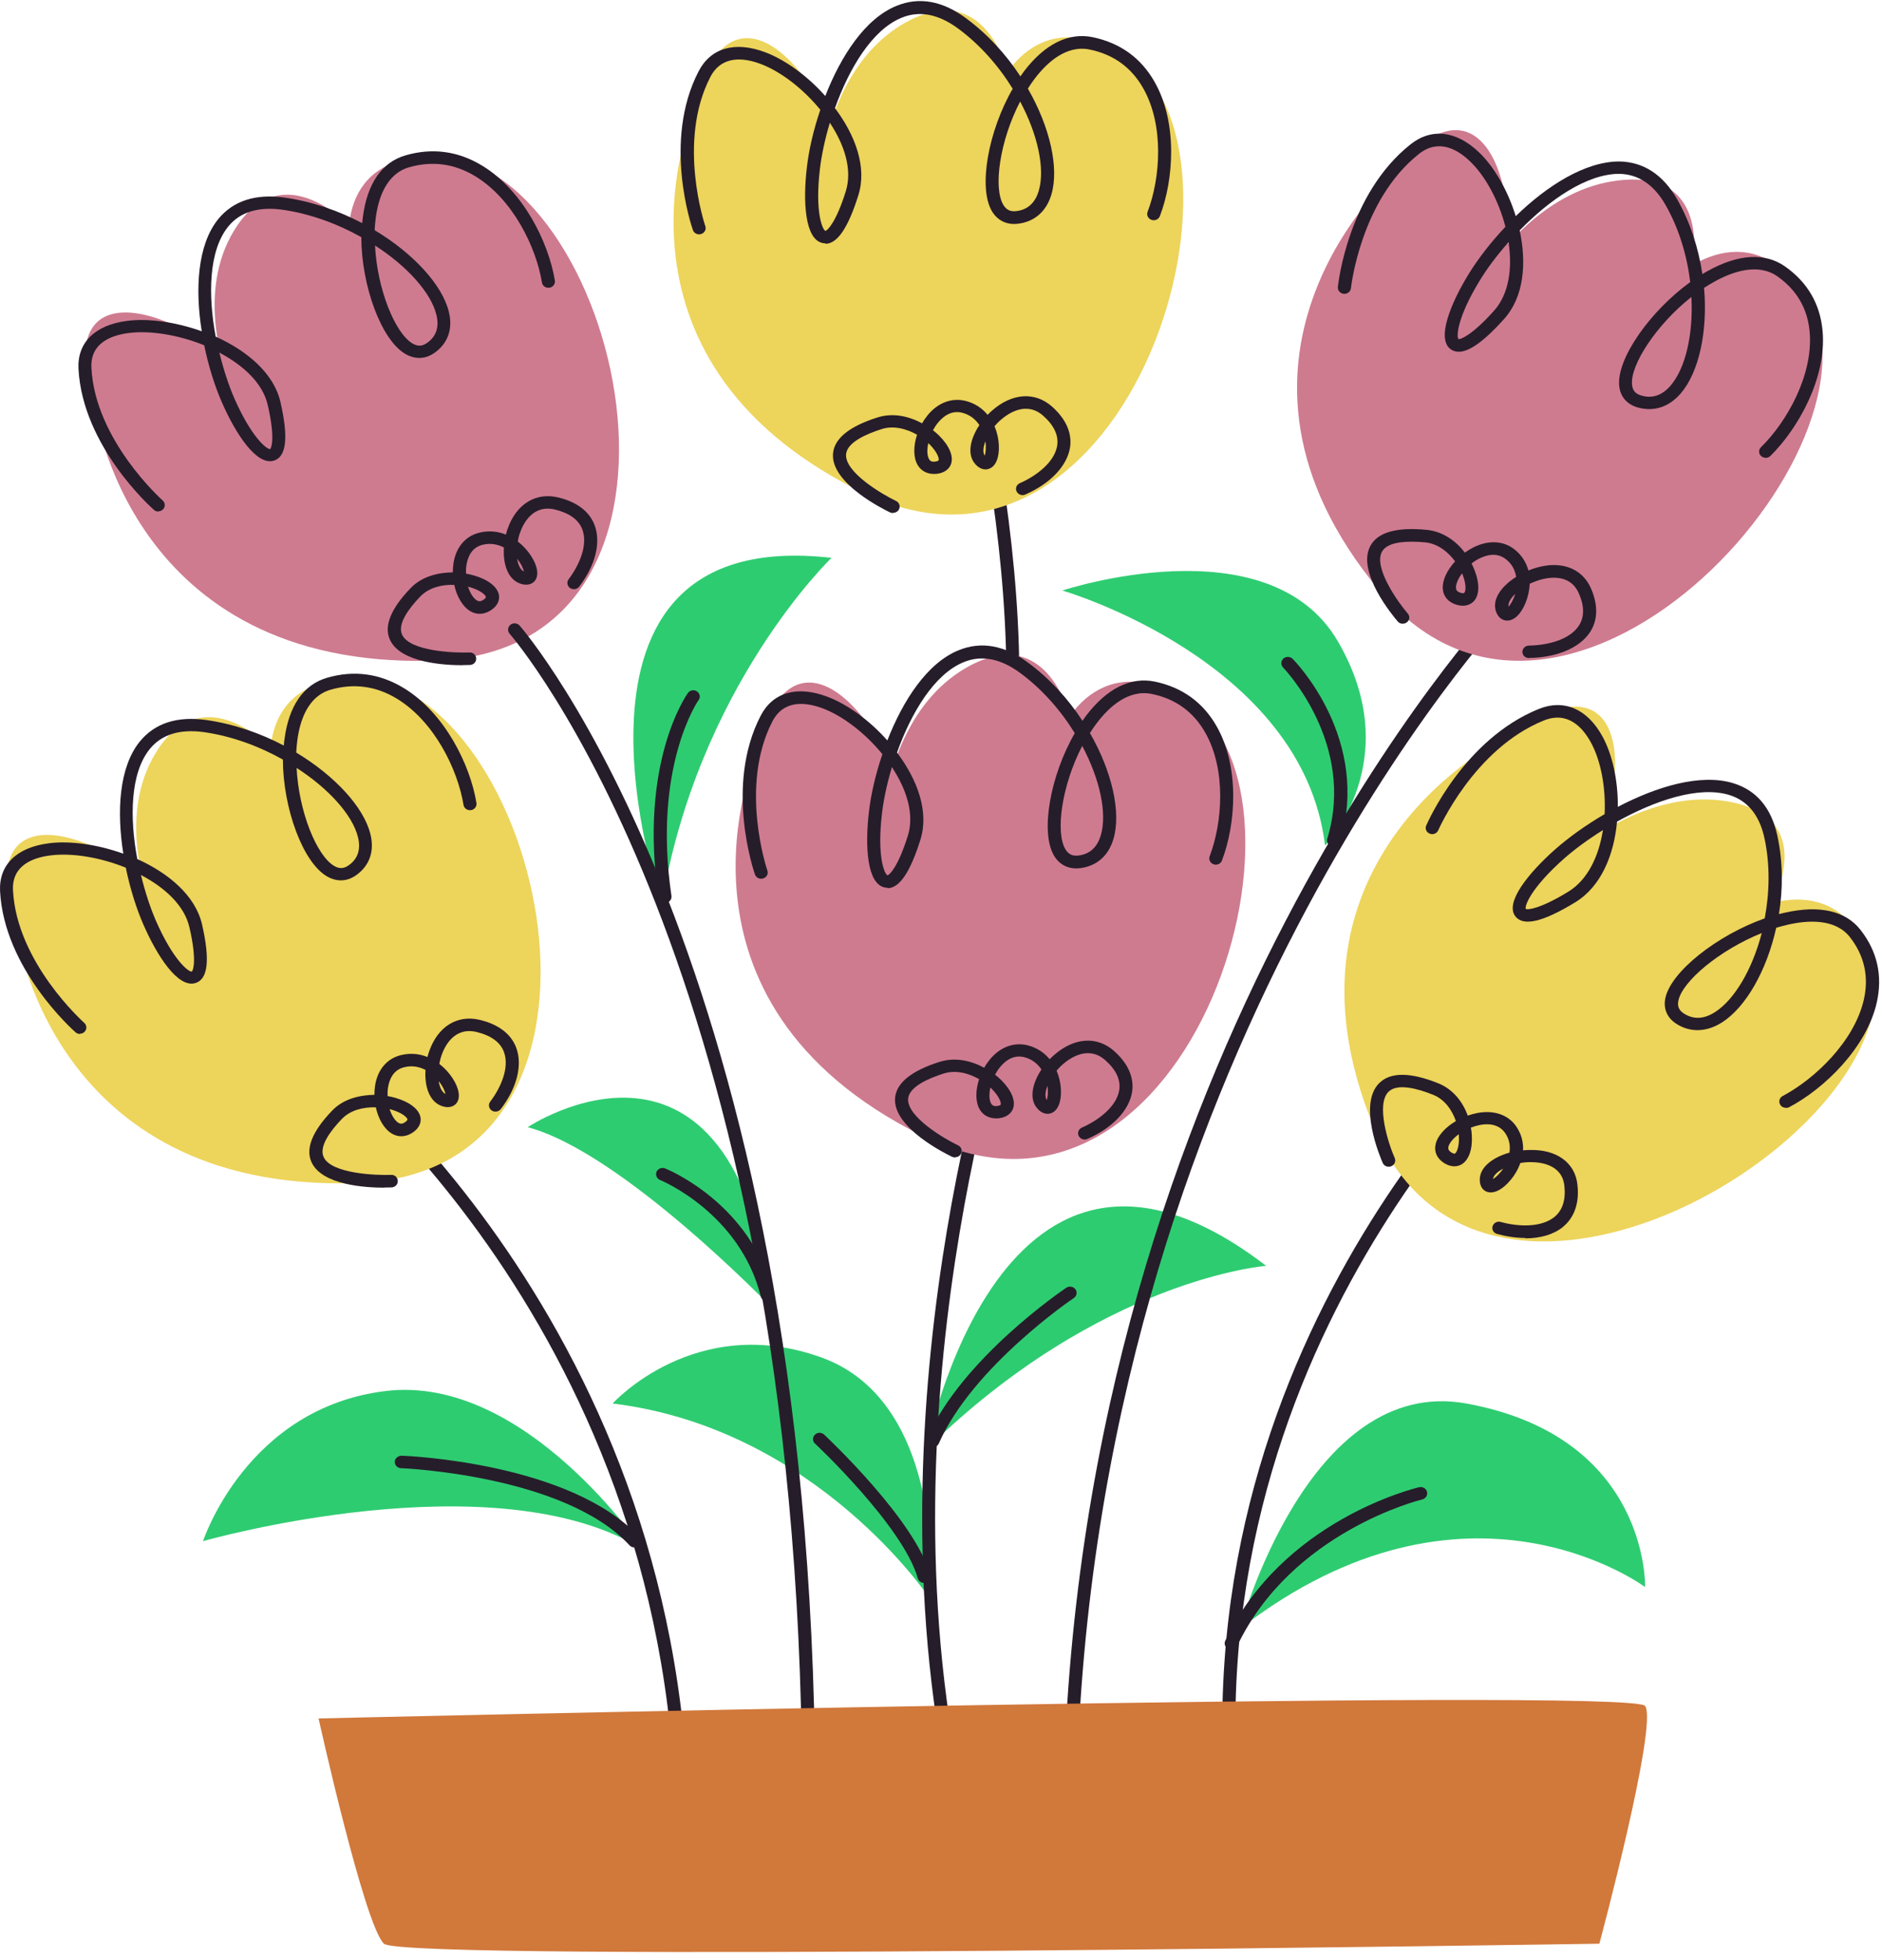 <svg width="144" height="150" viewBox="0 0 144 150" fill="none" xmlns="http://www.w3.org/2000/svg">
<path d="M94.875 124.642C94.875 124.642 100.095 105.194 112.205 107.406C126.205 109.963 125.875 121.453 125.875 121.453C125.875 121.453 112.205 111.236 94.875 124.642Z" fill="#2ECC71"/>
<path d="M75.126 68.546C75.066 68.546 75.016 68.546 74.956 68.517C74.696 68.431 74.556 68.153 74.646 67.904C81.016 50.533 72.476 21.327 72.386 21.03C72.306 20.772 72.466 20.513 72.726 20.437C72.986 20.36 73.266 20.513 73.346 20.762C73.436 21.059 82.066 50.562 75.586 68.21C75.516 68.411 75.316 68.526 75.116 68.526L75.126 68.546Z" fill="#261D2A"/>
<path d="M53.036 8.621C53.036 8.621 45.086 27.303 65.806 37.597C86.526 47.891 97.696 10.421 85.456 3.91C73.216 -2.602 72.636 23.377 76.136 18.666C79.636 13.955 78.336 -3.531 69.146 1.803C59.956 7.137 62.416 25.245 64.546 17.613C66.676 9.981 56.126 -5.436 53.036 8.621Z" fill="#EDD45B"/>
<path d="M63.146 18.618C63.076 18.618 63.006 18.618 62.946 18.599C61.586 18.331 61.426 15.439 61.736 12.815C61.886 11.503 62.236 9.952 62.766 8.4C61.456 6.792 59.736 5.47 58.206 4.896C56.936 4.417 55.226 4.197 54.346 5.901C51.786 10.871 53.946 17.239 53.966 17.306C54.056 17.555 53.916 17.823 53.646 17.909C53.386 17.995 53.096 17.852 53.016 17.603C52.916 17.325 50.696 10.794 53.446 5.47C54.376 3.66 56.246 3.124 58.566 4.005C60.086 4.58 61.776 5.805 63.146 7.347C64.336 4.302 66.186 1.42 68.606 0.443C70.326 -0.256 72.106 0.06 73.896 1.381C75.576 2.617 76.986 4.178 78.076 5.844C78.166 5.71 78.266 5.576 78.356 5.451C79.946 3.364 81.766 2.463 83.616 2.847C85.706 3.287 87.296 4.427 88.336 6.255C90.126 9.387 89.806 13.782 88.746 16.54C88.656 16.789 88.366 16.913 88.106 16.827C87.846 16.731 87.716 16.463 87.806 16.214C88.786 13.648 89.096 9.588 87.456 6.725C86.556 5.154 85.196 4.168 83.396 3.795C81.586 3.411 80.096 4.8 79.166 6.026C78.986 6.265 78.806 6.524 78.646 6.782C80.346 9.731 81.036 12.844 80.456 14.854C80.076 16.176 79.156 16.98 77.866 17.124C77.036 17.22 76.346 16.885 75.916 16.195C74.816 14.395 75.616 10.028 77.486 6.792C76.426 5.068 74.996 3.421 73.286 2.167C71.796 1.075 70.356 0.797 68.996 1.353C66.726 2.272 64.966 5.25 63.886 8.276C65.436 10.335 66.356 12.786 65.676 14.941C64.896 17.44 64.066 18.656 63.156 18.656L63.146 18.618ZM63.496 9.396C63.116 10.66 62.856 11.886 62.736 12.93C62.346 16.205 62.916 17.564 63.156 17.67C63.306 17.641 63.966 17.038 64.716 14.634C65.226 12.997 64.626 11.101 63.496 9.396ZM78.056 7.768C76.506 10.746 75.976 14.376 76.776 15.688C77.006 16.061 77.306 16.205 77.746 16.157C78.626 16.061 79.216 15.525 79.486 14.577C79.966 12.92 79.416 10.325 78.056 7.768Z" fill="#261D2A"/>
<path d="M68.326 39.263C68.256 39.263 68.176 39.243 68.106 39.215C67.646 38.994 63.566 36.993 63.736 34.724C63.826 33.565 64.966 32.636 67.136 31.947C68.346 31.564 69.566 31.86 70.556 32.397C70.676 32.176 70.826 31.966 70.986 31.765C71.776 30.807 72.836 30.415 73.896 30.683C74.626 30.874 75.176 31.267 75.566 31.746C75.676 31.631 75.786 31.525 75.896 31.43C77.436 30.07 79.196 29.955 80.506 31.123C81.866 32.339 81.996 33.517 81.866 34.283C81.626 35.681 80.356 37.012 78.446 37.845C78.196 37.96 77.896 37.845 77.786 37.606C77.666 37.367 77.786 37.079 78.036 36.974C79.276 36.428 80.666 35.394 80.886 34.13C81.016 33.345 80.666 32.569 79.826 31.822C78.526 30.663 77.126 31.65 76.576 32.129C76.396 32.282 76.236 32.454 76.096 32.617C76.296 33.096 76.406 33.594 76.426 34.044C76.476 35.001 76.196 35.691 75.676 35.873C75.496 35.94 75.046 36.026 74.586 35.471C73.976 34.733 74.256 33.555 74.936 32.531C74.676 32.138 74.266 31.755 73.646 31.592C72.786 31.363 72.156 31.88 71.776 32.339C71.626 32.521 71.496 32.722 71.386 32.923C71.556 33.057 71.716 33.201 71.856 33.335C72.646 34.12 72.986 34.944 72.756 35.538C72.666 35.777 72.396 36.189 71.626 36.265C71.006 36.313 70.496 36.074 70.206 35.576C69.876 35.001 69.886 34.13 70.166 33.268C69.346 32.799 68.356 32.55 67.456 32.837C66.256 33.22 64.806 33.862 64.736 34.772C64.636 36.15 67.526 37.845 68.556 38.334C68.806 38.449 68.906 38.736 68.786 38.975C68.696 39.148 68.526 39.243 68.336 39.243L68.326 39.263ZM71.026 33.919C70.916 34.427 70.936 34.877 71.086 35.135C71.156 35.25 71.246 35.356 71.526 35.327C71.686 35.308 71.796 35.27 71.816 35.222C71.876 35.068 71.696 34.58 71.136 34.015C71.096 33.977 71.066 33.948 71.026 33.91V33.919ZM75.396 33.776C75.216 34.245 75.196 34.647 75.346 34.867C75.416 34.657 75.466 34.264 75.396 33.776Z" fill="#261D2A"/>
<path d="M49.205 118.579C49.205 118.579 40.205 105.173 29.535 106.446C18.865 107.72 15.535 117.937 15.535 117.937C15.535 117.937 37.865 111.55 49.205 118.579Z" fill="#2ECC71"/>
<path d="M52.205 139.81C51.935 139.81 51.705 139.6 51.705 139.341C51.045 100.76 23.515 80.23 23.235 80.029C23.015 79.866 22.975 79.569 23.145 79.358C23.315 79.148 23.625 79.109 23.845 79.272C24.125 79.473 52.045 100.291 52.705 139.331C52.705 139.6 52.485 139.81 52.215 139.82L52.205 139.81Z" fill="#261D2A"/>
<path d="M1.255 71.151C1.255 71.151 3.785 91.174 27.115 90.542C50.445 89.91 41.205 51.952 27.205 51.952C13.205 51.952 25.875 74.933 26.535 69.188C27.195 63.443 17.205 48.763 11.865 57.697C6.525 66.631 17.865 81.321 15.865 73.66C13.865 65.999 -3.185 57.429 1.245 71.161L1.255 71.151Z" fill="#EDD45B"/>
<path d="M6.125 79.126C6.005 79.126 5.885 79.088 5.785 79.002C5.565 78.81 0.315 74.128 0.005 68.2C-0.095 66.189 1.265 64.849 3.735 64.533C5.355 64.322 7.455 64.619 9.435 65.328C8.925 62.11 9.095 58.73 10.695 56.748C11.845 55.34 13.555 54.785 15.795 55.101C17.885 55.398 19.915 56.106 21.715 57.054C21.725 56.892 21.745 56.738 21.765 56.585C22.095 54.019 23.225 52.381 25.035 51.864C27.085 51.27 29.055 51.539 30.885 52.649C34.035 54.555 35.985 58.548 36.455 61.45C36.495 61.708 36.315 61.957 36.035 61.995C35.765 62.034 35.505 61.861 35.465 61.593C35.025 58.893 33.235 55.197 30.345 53.454C28.765 52.496 27.065 52.276 25.315 52.774C23.535 53.281 22.935 55.187 22.745 56.69C22.705 56.987 22.685 57.284 22.665 57.59C25.645 59.381 27.825 61.775 28.335 63.805C28.675 65.136 28.275 66.266 27.225 66.994C26.545 67.463 25.775 67.492 25.045 67.08C23.165 66.017 21.655 61.833 21.645 58.127C19.835 57.112 17.755 56.336 15.625 56.03C13.765 55.771 12.365 56.202 11.465 57.313C9.955 59.17 9.915 62.589 10.505 65.74C12.905 66.822 14.945 68.536 15.455 70.728C16.085 73.467 15.915 74.932 14.955 75.229C13.625 75.641 12.025 73.17 10.965 70.738C10.435 69.522 9.955 68.009 9.625 66.4C7.665 65.605 5.495 65.251 3.855 65.462C2.495 65.634 0.895 66.237 0.995 68.133C1.275 73.668 6.395 78.226 6.445 78.274C6.645 78.456 6.665 78.753 6.475 78.954C6.375 79.059 6.245 79.107 6.105 79.107L6.125 79.126ZM10.785 66.956C11.095 68.239 11.485 69.426 11.905 70.403C13.225 73.448 14.435 74.406 14.675 74.348C14.795 74.252 15.065 73.429 14.495 70.968C14.115 69.302 12.625 67.923 10.775 66.956H10.785ZM22.695 58.759C22.855 62.081 24.225 65.5 25.585 66.276C25.975 66.496 26.305 66.477 26.665 66.228C27.385 65.73 27.625 64.993 27.385 64.045C26.965 62.369 25.165 60.358 22.685 58.759H22.695Z" fill="#261D2A"/>
<path d="M29.396 90.887C28.016 90.887 24.696 90.705 23.856 88.981C23.346 87.928 23.876 86.587 25.426 84.978C26.296 84.078 27.536 83.8 28.646 83.781C28.646 83.532 28.666 83.283 28.706 83.034C28.906 81.828 29.636 80.985 30.706 80.736C31.436 80.564 32.116 80.65 32.706 80.889C32.746 80.746 32.786 80.602 32.836 80.459C33.496 78.563 34.976 77.634 36.706 78.046C38.516 78.476 39.226 79.444 39.496 80.171C39.996 81.502 39.556 83.255 38.316 84.873C38.156 85.084 37.836 85.132 37.616 84.978C37.396 84.825 37.346 84.519 37.506 84.308C38.306 83.255 39.006 81.703 38.556 80.497C38.276 79.75 37.566 79.242 36.466 78.974C34.746 78.563 34.016 80.085 33.786 80.755C33.706 80.976 33.656 81.196 33.616 81.416C34.036 81.742 34.376 82.125 34.626 82.508C35.156 83.322 35.256 84.059 34.896 84.461C34.776 84.595 34.416 84.883 33.736 84.614C32.826 84.251 32.476 83.092 32.556 81.876C32.126 81.656 31.586 81.512 30.946 81.665C30.086 81.866 29.796 82.603 29.696 83.188C29.656 83.418 29.646 83.647 29.656 83.877C29.876 83.915 30.086 83.963 30.276 84.021C31.366 84.337 32.076 84.902 32.176 85.524C32.216 85.773 32.196 86.261 31.556 86.683C31.046 87.018 30.466 87.047 29.966 86.74C29.386 86.386 28.946 85.62 28.756 84.739C27.806 84.71 26.816 84.95 26.166 85.62C25.306 86.51 24.366 87.746 24.776 88.569C25.386 89.824 28.776 89.948 29.916 89.91C30.196 89.881 30.426 90.101 30.436 90.37C30.446 90.638 30.236 90.858 29.956 90.867C29.866 90.867 29.676 90.877 29.406 90.877L29.396 90.887ZM29.816 84.892C29.976 85.38 30.226 85.773 30.486 85.926C30.606 85.993 30.746 86.041 30.976 85.888C31.106 85.802 31.186 85.716 31.176 85.658C31.146 85.495 30.746 85.151 29.976 84.921C29.926 84.902 29.876 84.892 29.826 84.883L29.816 84.892ZM33.566 82.738C33.646 83.236 33.836 83.599 34.086 83.714C34.036 83.494 33.886 83.13 33.566 82.738Z" fill="#261D2A"/>
<path d="M48.535 118.417C48.395 118.417 48.255 118.359 48.165 118.254C43.195 112.882 30.815 112.355 30.685 112.355C30.405 112.345 30.195 112.125 30.205 111.857C30.215 111.589 30.465 111.407 30.725 111.397C31.255 111.417 43.665 111.953 48.915 117.622C49.095 117.823 49.075 118.12 48.875 118.302C48.775 118.378 48.665 118.426 48.545 118.426L48.535 118.417Z" fill="#261D2A"/>
<path d="M70.875 110.918C70.875 110.918 76.545 81.233 96.875 96.87C96.875 96.87 84.205 97.828 70.875 110.918Z" fill="#2ECC71"/>
<path d="M71.205 122.41C71.205 122.41 62.535 109.319 46.875 107.404C46.875 107.404 53.205 100.385 62.875 103.89C72.545 107.395 71.205 122.4 71.205 122.4V122.41Z" fill="#2ECC71"/>
<path d="M72.875 136.294C72.635 136.294 72.425 136.131 72.385 135.901C66.425 105.489 76.965 75.316 77.065 75.009C77.155 74.76 77.435 74.626 77.695 74.712C77.955 74.798 78.095 75.067 78.005 75.316C77.895 75.612 67.455 105.556 73.355 135.719C73.405 135.978 73.225 136.227 72.955 136.275C72.925 136.275 72.895 136.275 72.865 136.275L72.875 136.294Z" fill="#261D2A"/>
<path d="M57.785 57.936C57.785 57.936 49.835 76.618 70.555 86.912C91.275 97.206 102.445 59.736 90.205 53.224C77.965 46.713 77.385 72.692 80.885 67.981C84.385 63.269 83.085 45.784 73.895 51.118C64.705 56.451 67.165 74.559 69.295 66.927C71.425 59.295 60.875 43.878 57.785 57.936Z" fill="#CE7B90"/>
<path d="M67.895 67.933C67.825 67.933 67.755 67.933 67.695 67.914C66.335 67.645 66.175 64.754 66.485 62.13C66.635 60.818 66.985 59.267 67.515 57.715C66.205 56.107 64.485 54.785 62.955 54.211C61.675 53.732 59.975 53.512 59.095 55.216C56.535 60.186 58.695 66.554 58.715 66.621C58.805 66.87 58.665 67.138 58.395 67.224C58.135 67.31 57.845 67.167 57.765 66.918C57.665 66.64 55.445 60.109 58.195 54.785C59.125 52.975 60.995 52.439 63.315 53.32C64.835 53.895 66.525 55.12 67.895 56.662C69.085 53.617 70.935 50.735 73.355 49.758C75.075 49.059 76.855 49.375 78.645 50.696C80.325 51.932 81.735 53.492 82.825 55.159C82.915 55.025 83.015 54.891 83.105 54.766C84.695 52.678 86.515 51.778 88.365 52.161C90.455 52.602 92.045 53.742 93.085 55.57C94.875 58.702 94.555 63.097 93.495 65.855C93.405 66.104 93.115 66.228 92.855 66.142C92.595 66.046 92.465 65.778 92.555 65.529C93.535 62.963 93.845 58.903 92.205 56.04C91.305 54.469 89.945 53.483 88.145 53.109C86.335 52.726 84.845 54.115 83.915 55.341C83.735 55.58 83.555 55.839 83.395 56.097C85.095 59.046 85.785 62.159 85.205 64.169C84.825 65.491 83.905 66.295 82.615 66.439C81.785 66.535 81.095 66.2 80.665 65.51C79.565 63.71 80.365 59.343 82.235 56.107C81.175 54.383 79.745 52.736 78.035 51.482C76.545 50.39 75.105 50.112 73.745 50.668C71.475 51.587 69.715 54.565 68.635 57.591C70.185 59.65 71.105 62.101 70.425 64.256C69.645 66.755 68.815 67.971 67.905 67.971L67.895 67.933ZM68.245 58.711C67.865 59.975 67.605 61.201 67.485 62.245C67.095 65.52 67.665 66.879 67.905 66.985C68.055 66.956 68.715 66.353 69.465 63.949C69.975 62.312 69.375 60.416 68.245 58.711ZM82.805 57.083C81.255 60.062 80.725 63.691 81.525 65.003C81.755 65.376 82.055 65.52 82.495 65.472C83.375 65.376 83.965 64.84 84.235 63.892C84.715 62.235 84.165 59.64 82.805 57.083Z" fill="#261D2A"/>
<path d="M73.075 88.577C73.005 88.577 72.925 88.558 72.855 88.529C72.395 88.309 68.315 86.308 68.485 84.038C68.575 82.879 69.715 81.951 71.885 81.261C73.095 80.878 74.315 81.175 75.305 81.711C75.425 81.491 75.575 81.28 75.735 81.079C76.525 80.122 77.585 79.729 78.645 79.997C79.375 80.189 79.925 80.581 80.315 81.06C80.425 80.945 80.535 80.84 80.645 80.744C82.185 79.384 83.945 79.269 85.255 80.438C86.615 81.654 86.745 82.832 86.615 83.598C86.375 84.996 85.105 86.327 83.195 87.16C82.945 87.275 82.645 87.16 82.535 86.92C82.415 86.681 82.535 86.394 82.785 86.288C84.025 85.743 85.415 84.708 85.635 83.444C85.765 82.659 85.415 81.883 84.575 81.137C83.275 79.978 81.875 80.964 81.325 81.443C81.145 81.596 80.985 81.769 80.845 81.931C81.045 82.41 81.155 82.908 81.175 83.358C81.225 84.316 80.945 85.005 80.425 85.187C80.245 85.254 79.795 85.34 79.335 84.785C78.725 84.048 79.005 82.87 79.685 81.845C79.425 81.453 79.015 81.07 78.395 80.907C77.535 80.677 76.905 81.194 76.525 81.654C76.375 81.836 76.245 82.037 76.135 82.238C76.305 82.372 76.465 82.516 76.605 82.65C77.395 83.435 77.735 84.258 77.505 84.852C77.415 85.091 77.145 85.503 76.375 85.58C75.755 85.628 75.245 85.388 74.955 84.89C74.625 84.316 74.635 83.444 74.915 82.583C74.095 82.113 73.105 81.864 72.205 82.152C71.005 82.535 69.555 83.176 69.485 84.086C69.385 85.465 72.275 87.16 73.305 87.648C73.555 87.763 73.655 88.05 73.535 88.29C73.445 88.462 73.275 88.558 73.085 88.558L73.075 88.577ZM75.775 83.234C75.665 83.741 75.685 84.191 75.835 84.45C75.905 84.565 76.005 84.67 76.275 84.641C76.435 84.622 76.545 84.584 76.565 84.536C76.625 84.383 76.445 83.894 75.885 83.329C75.845 83.291 75.815 83.262 75.775 83.224V83.234ZM80.145 83.09C79.965 83.559 79.945 83.962 80.095 84.182C80.165 83.971 80.215 83.579 80.145 83.09Z" fill="#261D2A"/>
<path d="M70.705 121.136C70.485 121.136 70.285 120.993 70.225 120.782C69.105 116.808 62.425 110.526 62.355 110.469C62.155 110.287 62.155 109.981 62.355 109.789C62.545 109.598 62.865 109.598 63.065 109.789C63.345 110.057 70.005 116.31 71.195 120.543C71.265 120.801 71.105 121.06 70.845 121.127C70.805 121.136 70.755 121.146 70.715 121.146L70.705 121.136Z" fill="#261D2A"/>
<path d="M71.375 110.755C71.315 110.755 71.245 110.746 71.185 110.717C70.935 110.612 70.815 110.334 70.915 110.085C73.605 103.966 81.265 98.766 81.585 98.546C81.815 98.393 82.125 98.45 82.285 98.661C82.445 98.881 82.385 99.178 82.165 99.331C82.085 99.379 74.415 104.588 71.835 110.458C71.755 110.64 71.565 110.755 71.375 110.755Z" fill="#261D2A"/>
<path d="M50.625 69.263C50.625 69.263 40.625 40.057 63.625 42.69C63.625 42.69 53.375 52.506 50.625 69.263Z" fill="#2ECC71"/>
<path d="M59.125 100.145C59.125 100.145 47.625 88.176 40.375 86.26C40.375 86.26 56.125 75.727 59.125 100.145Z" fill="#2ECC71"/>
<path d="M7.255 31.17C7.255 31.17 9.785 51.193 33.115 50.561C56.445 49.929 47.205 11.971 33.205 11.971C19.205 11.971 31.875 34.953 32.535 29.207C33.195 23.462 23.205 8.782 17.865 17.716C12.525 26.65 23.865 41.34 21.865 33.679C19.865 26.018 2.815 17.448 7.245 31.18L7.255 31.17Z" fill="#CE7B90"/>
<path d="M12.125 39.149C12.005 39.149 11.885 39.111 11.785 39.024C11.565 38.833 6.315 34.15 6.005 28.223C5.905 26.212 7.265 24.871 9.735 24.555C11.355 24.345 13.455 24.642 15.435 25.35C14.925 22.133 15.095 18.753 16.695 16.77C17.845 15.363 19.555 14.807 21.795 15.123C23.885 15.42 25.915 16.129 27.715 17.077C27.725 16.914 27.745 16.761 27.765 16.608C28.095 14.041 29.225 12.404 31.035 11.887C33.085 11.293 35.055 11.561 36.885 12.672C40.035 14.577 41.985 18.57 42.455 21.472C42.495 21.73 42.315 21.98 42.035 22.018C41.765 22.056 41.505 21.884 41.465 21.616C41.025 18.915 39.235 15.219 36.345 13.476C34.765 12.519 33.065 12.298 31.315 12.796C29.535 13.304 28.935 15.209 28.745 16.713C28.705 17.01 28.685 17.306 28.665 17.613C31.645 19.404 33.825 21.798 34.335 23.828C34.675 25.159 34.275 26.289 33.225 27.016C32.545 27.486 31.775 27.514 31.045 27.102C29.165 26.04 27.655 21.855 27.645 18.149C25.835 17.134 23.755 16.358 21.625 16.052C19.775 15.793 18.365 16.224 17.465 17.335C15.955 19.193 15.915 22.611 16.505 25.762C18.905 26.844 20.945 28.558 21.455 30.751C22.085 33.49 21.915 34.955 20.955 35.252C19.625 35.654 18.025 33.193 16.965 30.761C16.435 29.544 15.955 28.031 15.625 26.423C13.665 25.628 11.495 25.274 9.855 25.484C8.495 25.657 6.895 26.26 6.995 28.156C7.275 33.691 12.395 38.249 12.445 38.297C12.645 38.479 12.665 38.775 12.475 38.977C12.375 39.082 12.245 39.13 12.105 39.13L12.125 39.149ZM16.785 26.978C17.095 28.261 17.485 29.449 17.905 30.425C19.215 33.432 20.385 34.371 20.665 34.371C20.785 34.275 21.055 33.451 20.485 30.99C20.105 29.324 18.615 27.945 16.765 26.978H16.785ZM28.695 18.781C28.855 22.104 30.225 25.523 31.585 26.298C31.975 26.518 32.305 26.499 32.665 26.25C33.385 25.752 33.625 25.015 33.385 24.067C32.965 22.391 31.165 20.38 28.685 18.781H28.695Z" fill="#261D2A"/>
<path d="M35.396 50.907C34.016 50.907 30.696 50.725 29.856 49.001C29.346 47.948 29.876 46.607 31.426 44.998C32.296 44.098 33.536 43.811 34.646 43.801C34.646 43.552 34.666 43.303 34.706 43.054C34.906 41.848 35.636 41.005 36.706 40.756C37.436 40.584 38.116 40.67 38.706 40.91C38.746 40.766 38.786 40.622 38.836 40.479C39.496 38.583 40.976 37.654 42.706 38.066C44.516 38.496 45.226 39.464 45.496 40.191C45.996 41.522 45.556 43.275 44.316 44.893C44.156 45.104 43.836 45.152 43.616 44.998C43.396 44.845 43.346 44.539 43.506 44.328C44.306 43.275 45.006 41.723 44.556 40.517C44.276 39.77 43.566 39.263 42.466 38.994C40.746 38.583 40.016 40.105 39.786 40.775C39.706 40.996 39.656 41.216 39.616 41.436C40.036 41.762 40.376 42.145 40.626 42.528C41.156 43.342 41.256 44.079 40.896 44.481C40.776 44.615 40.416 44.903 39.736 44.635C38.826 44.271 38.476 43.112 38.556 41.896C38.126 41.676 37.576 41.532 36.946 41.685C36.086 41.886 35.796 42.624 35.696 43.208C35.656 43.438 35.646 43.667 35.656 43.897C35.876 43.935 36.086 43.983 36.276 44.041C37.366 44.357 38.076 44.922 38.176 45.544C38.216 45.793 38.196 46.282 37.556 46.703C37.046 47.038 36.466 47.067 35.966 46.76C35.386 46.406 34.946 45.64 34.756 44.759C33.806 44.721 32.816 44.97 32.166 45.64C31.306 46.531 30.366 47.766 30.776 48.589C31.386 49.844 34.776 49.978 35.916 49.93C36.196 49.911 36.426 50.121 36.436 50.389C36.446 50.658 36.236 50.878 35.956 50.887C35.866 50.887 35.676 50.897 35.406 50.897L35.396 50.907ZM35.816 44.912C35.976 45.401 36.226 45.793 36.486 45.946C36.606 46.013 36.746 46.061 36.976 45.908C37.106 45.822 37.186 45.736 37.176 45.678C37.146 45.515 36.746 45.171 35.976 44.941C35.926 44.922 35.876 44.912 35.826 44.903L35.816 44.912ZM39.566 42.758C39.646 43.256 39.836 43.619 40.086 43.734C40.036 43.514 39.886 43.15 39.566 42.758Z" fill="#261D2A"/>
<path d="M61.875 137.009C61.595 137.009 61.375 136.798 61.375 136.53C61.125 73.99 39.215 48.749 38.995 48.5C38.815 48.299 38.845 47.992 39.045 47.82C39.245 47.648 39.575 47.667 39.755 47.868C39.975 48.117 62.125 73.627 62.375 136.511C62.375 136.779 62.155 136.99 61.875 136.99V137.009Z" fill="#261D2A"/>
<path d="M58.704 99.59C58.474 99.59 58.274 99.446 58.214 99.226C56.624 92.829 50.564 90.32 50.504 90.301C50.254 90.196 50.134 89.918 50.234 89.669C50.344 89.43 50.634 89.315 50.884 89.411C51.154 89.516 57.474 92.14 59.175 98.996C59.234 99.255 59.074 99.513 58.804 99.571C58.764 99.571 58.724 99.58 58.684 99.58L58.704 99.59Z" fill="#261D2A"/>
<path d="M50.875 69.101C50.625 69.101 50.415 68.929 50.385 68.69C48.875 58.405 52.485 53.244 52.635 53.033C52.795 52.813 53.105 52.756 53.325 52.909C53.555 53.062 53.615 53.359 53.455 53.569C53.415 53.617 49.925 58.673 51.375 68.556C51.415 68.814 51.225 69.063 50.945 69.092C50.925 69.092 50.895 69.092 50.875 69.092V69.101Z" fill="#261D2A"/>
<path d="M81.285 45.19C81.285 45.19 99.685 50.524 101.385 64.705C101.385 64.705 107.685 58.213 102.365 49.078C97.045 39.952 81.285 45.19 81.285 45.19Z" fill="#2ECC71"/>
<path d="M81.875 137.255H81.865C81.585 137.255 81.375 137.025 81.375 136.766C82.695 80.422 114.255 46.591 114.575 46.256C114.765 46.065 115.075 46.045 115.285 46.227C115.485 46.409 115.505 46.706 115.315 46.907C114.995 47.242 83.685 80.825 82.375 136.795C82.375 137.054 82.145 137.264 81.875 137.264V137.255Z" fill="#261D2A"/>
<path d="M106.196 13.752C106.196 13.752 90.996 27.714 105.546 45.199C120.096 62.675 146.226 32.808 137.816 22.093C129.406 11.377 117.826 34.876 123.026 31.937C128.226 28.997 134.476 12.517 123.806 13.81C113.136 15.093 107.696 32.597 112.886 26.459C118.076 20.321 114.986 2.127 106.196 13.762V13.752Z" fill="#CE7B90"/>
<path d="M135.096 35.031C134.966 35.031 134.846 34.983 134.746 34.897C134.546 34.715 134.546 34.409 134.746 34.217C136.736 32.264 138.746 28.673 138.466 25.417C138.316 23.636 137.486 22.2 136.006 21.156C134.516 20.103 132.566 20.783 131.186 21.549C130.916 21.702 130.646 21.855 130.386 22.027C130.676 25.389 129.986 28.491 128.606 30.1C127.696 31.163 126.516 31.536 125.276 31.172C124.476 30.933 123.986 30.358 123.896 29.564C123.656 27.486 126.246 23.818 129.326 21.587C129.086 19.595 128.486 17.536 127.456 15.717C126.566 14.137 125.356 13.323 123.886 13.304C121.416 13.304 118.546 15.296 116.276 17.632C116.816 20.122 116.616 22.717 115.076 24.421C113.166 26.547 111.846 27.304 111.016 26.739C109.886 25.963 110.976 23.253 112.366 20.984C113.066 19.844 114.036 18.571 115.186 17.355C114.676 15.372 113.666 13.495 112.506 12.375C111.546 11.437 110.076 10.575 108.556 11.791C104.096 15.334 103.376 21.989 103.366 22.056C103.336 22.315 103.096 22.506 102.816 22.487C102.546 22.458 102.336 22.229 102.366 21.96C102.396 21.673 103.146 14.846 107.916 11.054C109.536 9.761 111.466 10 113.216 11.705C114.356 12.816 115.376 14.597 115.976 16.541C118.356 14.223 121.286 12.356 123.896 12.356C125.756 12.385 127.256 13.371 128.336 15.267C129.346 17.048 129.966 19.03 130.256 20.974C130.396 20.888 130.536 20.802 130.686 20.725C133.026 19.432 135.066 19.317 136.596 20.4C138.316 21.616 139.276 23.282 139.456 25.35C139.766 28.903 137.596 32.791 135.456 34.897C135.356 34.993 135.226 35.041 135.096 35.041V35.031ZM129.416 22.727C126.736 24.843 124.706 27.955 124.876 29.458C124.926 29.889 125.136 30.138 125.566 30.263C126.416 30.521 127.176 30.263 127.826 29.506C128.966 28.175 129.566 25.59 129.416 22.736V22.727ZM115.426 18.532C114.536 19.538 113.776 20.553 113.226 21.462C111.486 24.306 111.426 25.772 111.596 25.953C111.736 25.982 112.596 25.695 114.306 23.789C115.466 22.497 115.726 20.524 115.426 18.532Z" fill="#261D2A"/>
<path d="M116.985 50.361C116.715 50.361 116.485 50.151 116.485 49.892C116.485 49.624 116.705 49.413 116.975 49.404C118.335 49.385 120.055 48.992 120.785 47.91C121.235 47.249 121.245 46.397 120.795 45.392C120.105 43.831 118.395 44.185 117.695 44.415C117.465 44.492 117.245 44.578 117.045 44.673C117.025 45.191 116.905 45.688 116.735 46.11C116.375 47.01 115.835 47.527 115.265 47.489C115.075 47.479 114.625 47.374 114.435 46.694C114.195 45.775 114.945 44.817 116.005 44.147C115.935 43.687 115.725 43.18 115.215 42.787C114.525 42.251 113.735 42.471 113.195 42.739C112.985 42.844 112.775 42.978 112.595 43.122C112.695 43.314 112.775 43.496 112.845 43.687C113.235 44.712 113.195 45.593 112.735 46.043C112.545 46.225 112.125 46.502 111.395 46.263C110.805 46.072 110.445 45.641 110.395 45.085C110.335 44.434 110.715 43.639 111.335 42.959C110.785 42.212 109.995 41.6 109.045 41.504C107.785 41.389 106.195 41.408 105.745 42.212C105.065 43.429 106.985 46.11 107.715 46.952C107.895 47.154 107.865 47.46 107.645 47.623C107.425 47.785 107.115 47.766 106.945 47.556C106.615 47.173 103.745 43.754 104.865 41.753C105.435 40.728 106.875 40.326 109.155 40.546C110.425 40.671 111.415 41.418 112.085 42.289C112.295 42.136 112.515 42.002 112.745 41.887C113.875 41.322 115.015 41.37 115.865 42.031C116.455 42.49 116.785 43.065 116.945 43.658C117.085 43.601 117.235 43.544 117.385 43.496C119.365 42.854 121.025 43.438 121.725 45.009C122.445 46.656 122.075 47.776 121.625 48.427C120.815 49.605 119.085 50.323 116.985 50.352V50.361ZM115.935 45.449C115.565 45.803 115.375 46.167 115.425 46.426C115.575 46.263 115.795 45.918 115.935 45.449ZM111.875 43.869C111.555 44.29 111.385 44.712 111.405 44.999C111.415 45.133 111.465 45.267 111.725 45.353C111.875 45.401 111.995 45.411 112.035 45.372C112.155 45.258 112.205 44.74 111.925 44.013C111.905 43.965 111.885 43.917 111.865 43.869H111.875Z" fill="#261D2A"/>
<path d="M102.036 64.793C102.036 64.793 101.946 64.793 101.896 64.773C101.626 64.697 101.476 64.429 101.556 64.18C103.776 56.883 98.225 51.138 98.175 51.08C97.986 50.889 97.996 50.582 98.195 50.4C98.395 50.218 98.716 50.228 98.906 50.419C99.156 50.668 104.906 56.615 102.526 64.448C102.466 64.659 102.266 64.793 102.046 64.793H102.036Z" fill="#261D2A"/>
<path d="M94.205 137.569C93.945 137.569 93.725 137.378 93.705 137.119C91.055 100.281 117.935 77.577 118.205 77.357C118.415 77.185 118.735 77.204 118.915 77.405C119.095 77.606 119.075 77.903 118.865 78.085C118.595 78.305 92.085 100.712 94.705 137.062C94.725 137.33 94.515 137.55 94.245 137.569C94.235 137.569 94.225 137.569 94.215 137.569H94.205Z" fill="#261D2A"/>
<path d="M115.255 56.394C115.255 56.394 96.495 65.558 105.145 86.318C113.805 107.078 147.835 85.705 143.015 73.123C138.195 60.54 120.025 79.835 125.885 78.456C131.745 77.077 142.705 63.03 132.105 61.316C121.505 59.592 111.015 74.837 117.835 70.403C124.655 65.969 127.195 47.689 115.255 56.394Z" fill="#EDD45B"/>
<path d="M136.646 84.777C136.466 84.777 136.296 84.69 136.206 84.528C136.076 84.298 136.156 84.001 136.396 83.876C138.886 82.555 141.896 79.673 142.616 76.474C143.006 74.722 142.646 73.123 141.546 71.715C140.436 70.298 138.366 70.403 136.816 70.758C136.516 70.825 136.206 70.911 135.906 70.997C135.176 74.291 133.576 77.078 131.766 78.236C130.576 78.993 129.326 79.031 128.256 78.342C127.566 77.892 127.266 77.212 127.416 76.417C127.816 74.368 131.396 71.562 135.026 70.279C135.396 68.306 135.446 66.171 135.006 64.141C134.626 62.379 133.716 61.268 132.316 60.837C129.966 60.119 126.606 61.268 123.726 62.877C123.496 65.405 122.516 67.837 120.536 69.044C118.076 70.547 116.576 70.911 115.956 70.135C115.106 69.082 116.966 66.793 118.986 65.003C119.996 64.112 121.316 63.154 122.776 62.302C122.876 60.263 122.486 58.194 121.716 56.796C121.076 55.638 119.936 54.402 118.116 55.14C112.786 57.294 110.076 63.471 110.046 63.538C109.936 63.786 109.646 63.901 109.396 63.796C109.136 63.691 109.016 63.413 109.126 63.174C109.246 62.906 112.016 56.576 117.726 54.259C119.666 53.473 121.446 54.239 122.606 56.346C123.366 57.725 123.806 59.717 123.786 61.747C126.766 60.186 130.136 59.171 132.626 59.937C134.406 60.483 135.536 61.833 135.996 63.959C136.426 65.941 136.426 68.009 136.116 69.953C136.276 69.915 136.436 69.867 136.596 69.838C139.226 69.245 141.216 69.704 142.356 71.16C143.636 72.797 144.056 74.655 143.606 76.695C142.826 80.18 139.586 83.311 136.896 84.729C136.816 84.767 136.736 84.786 136.656 84.786L136.646 84.777ZM134.786 71.409C131.576 72.702 128.696 75.105 128.416 76.599C128.336 77.02 128.466 77.317 128.836 77.556C129.576 78.035 130.376 77.997 131.226 77.451C132.716 76.494 134.076 74.186 134.796 71.409H134.786ZM122.656 63.518C121.506 64.237 120.466 65.003 119.666 65.711C117.136 67.952 116.636 69.341 116.746 69.561C116.876 69.628 117.786 69.589 119.996 68.239C121.496 67.32 122.336 65.51 122.646 63.518H122.656Z" fill="#261D2A"/>
<path d="M116.696 94.736C116.016 94.736 115.296 94.631 114.546 94.43C114.276 94.353 114.126 94.094 114.206 93.836C114.286 93.587 114.556 93.434 114.826 93.51C116.136 93.874 117.896 93.96 118.926 93.137C119.556 92.629 119.816 91.815 119.696 90.733C119.506 89.048 117.756 88.924 117.026 88.933C116.786 88.933 116.546 88.962 116.326 89C116.156 89.488 115.896 89.929 115.596 90.283C114.976 91.04 114.296 91.384 113.776 91.203C113.596 91.145 113.196 90.915 113.226 90.207C113.266 89.268 114.276 88.55 115.496 88.205C115.566 87.746 115.516 87.2 115.156 86.692C114.656 85.993 113.836 85.974 113.236 86.089C112.996 86.137 112.766 86.204 112.546 86.29C112.586 86.501 112.606 86.702 112.616 86.893C112.676 87.985 112.376 88.809 111.796 89.125C111.566 89.249 111.076 89.393 110.446 88.971C109.936 88.627 109.716 88.119 109.846 87.564C109.986 86.922 110.596 86.261 111.396 85.792C111.096 84.921 110.516 84.116 109.636 83.772C108.466 83.302 106.936 82.891 106.256 83.532C105.236 84.509 106.266 87.612 106.716 88.617C106.826 88.856 106.706 89.144 106.446 89.249C106.196 89.345 105.896 89.24 105.796 88.99C105.596 88.531 103.876 84.471 105.556 82.862C106.406 82.038 107.916 82.048 110.026 82.891C111.206 83.36 111.926 84.346 112.306 85.371C112.556 85.285 112.806 85.218 113.056 85.17C114.306 84.94 115.386 85.304 115.996 86.175C116.416 86.778 116.566 87.41 116.536 88.033C116.696 88.014 116.846 88.004 117.006 88.004C119.086 87.937 120.516 88.962 120.696 90.657C120.896 92.428 120.196 93.395 119.576 93.903C118.866 94.477 117.856 94.765 116.706 94.765L116.696 94.736ZM115.016 89.431C114.556 89.67 114.266 89.967 114.236 90.226C114.436 90.111 114.736 89.843 115.016 89.431ZM111.616 86.798C111.186 87.114 110.896 87.468 110.826 87.755C110.796 87.889 110.806 88.023 111.026 88.177C111.156 88.263 111.276 88.301 111.316 88.282C111.466 88.205 111.666 87.727 111.626 86.951C111.626 86.903 111.626 86.855 111.616 86.798Z" fill="#261D2A"/>
<path d="M94.206 126.24C94.136 126.24 94.066 126.23 93.996 126.201C93.746 126.087 93.636 125.809 93.746 125.569C98.126 116.367 108.156 113.916 108.586 113.81C108.856 113.753 109.126 113.906 109.186 114.165C109.256 114.423 109.086 114.682 108.816 114.749C108.716 114.768 98.826 117.2 94.656 125.972C94.576 126.144 94.386 126.249 94.196 126.249L94.206 126.24Z" fill="#261D2A"/>
<path d="M24.375 131.506C24.375 131.506 124.875 129.112 125.875 130.549C126.875 131.985 122.375 148.743 122.375 148.743C122.375 148.743 30.875 150.179 29.375 148.743C27.875 147.306 24.375 131.506 24.375 131.506Z" fill="#D1783B"/>
</svg>
